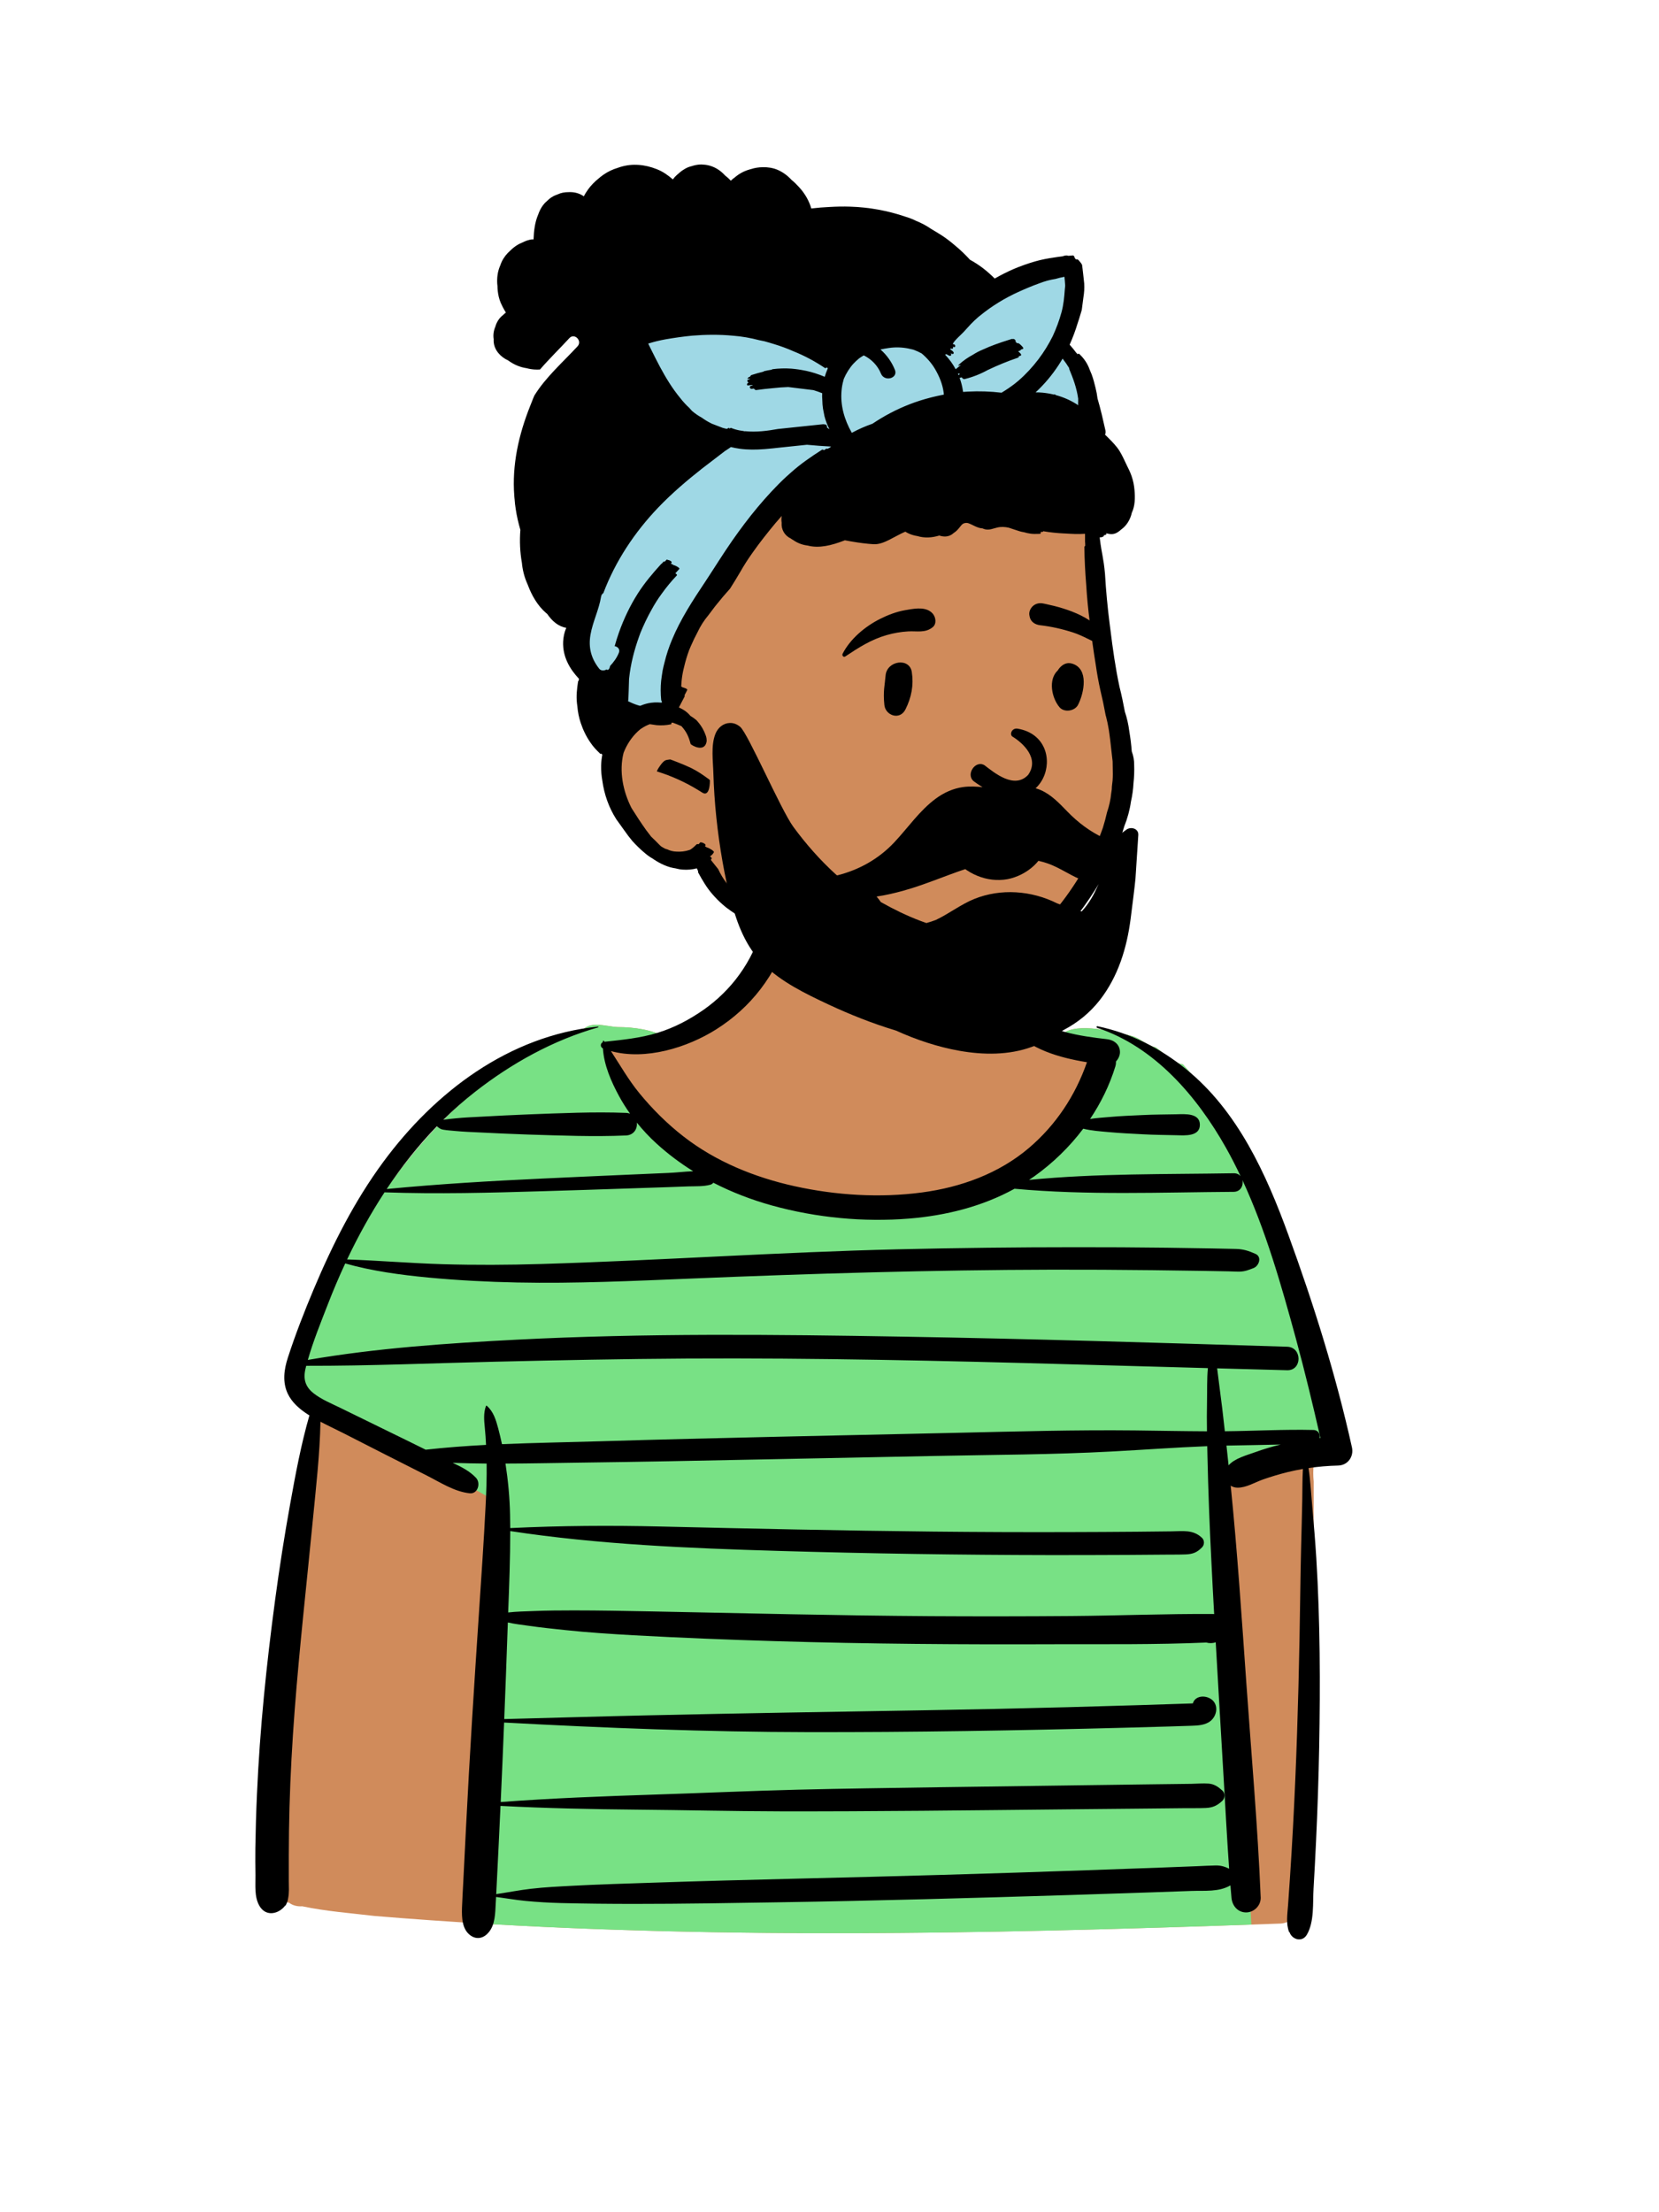 <svg width="36" height="48" viewBox="0 0 36 48" fill="none" xmlns="http://www.w3.org/2000/svg">
<path fill-rule="evenodd" clip-rule="evenodd" d="M6.086 38.558C5.992 39.417 5.78 40.364 6.185 41.175C5.93 41.186 6.137 41.26 6.274 41.285C6.353 41.346 6.458 41.37 6.558 41.362C7.073 41.471 7.605 41.51 8.128 41.572C14.661 42.115 21.237 41.971 27.782 41.737C27.995 41.728 28.138 41.573 28.154 41.365C28.394 38.298 28.513 35.223 28.507 32.148C28.401 31.067 29.217 31.488 28.782 30.064C28.431 28.562 27.913 27.1 27.252 25.707C26.795 24.8 26.365 23.846 25.669 23.095C25.448 23.064 25.261 22.845 25.075 22.723C24.887 22.687 24.747 22.527 24.556 22.477C24.193 22.383 23.379 22.181 23.069 22.424C23.057 22.42 23.044 22.417 23.032 22.414C22.971 22.481 22.888 22.431 22.843 22.37C22.688 22.25 22.012 22.238 21.935 22.053C21.535 21.69 21.428 20.926 21.428 20.478C21.278 20.31 21.268 20.341 21.064 20.253C20.865 20.001 20.625 19.782 20.356 19.61C18.845 18.617 16.651 19.663 16.297 21.389C15.738 21.832 15.162 22.282 14.477 22.513C14.143 22.341 13.762 22.286 13.407 22.285C13.143 22.276 12.777 22.123 12.605 22.401C9.713 23.348 7.968 26.103 6.727 28.713C6.553 29.084 6.345 29.473 6.398 29.897C6.435 30.404 6.985 30.705 6.881 31.243C6.73 32.721 6.558 34.197 6.401 35.675C6.296 36.636 6.191 37.597 6.086 38.558Z" fill="#D08B5B"/>
<path fill-rule="evenodd" clip-rule="evenodd" d="M12.605 22.402C12.777 22.123 13.143 22.276 13.407 22.286C13.762 22.286 14.143 22.341 14.477 22.513C14.491 22.509 14.505 22.504 14.518 22.499L14.538 22.543L13.082 22.748L13.816 24.08C15.545 25.698 17.466 26.417 19.581 26.237C21.674 26.059 23.112 24.941 23.896 22.882L23.92 22.82L22.924 22.543L22.924 22.438C22.96 22.453 23 22.451 23.032 22.415C23.044 22.418 23.057 22.421 23.069 22.424C23.379 22.182 24.193 22.383 24.556 22.478C24.747 22.527 24.887 22.687 25.075 22.724C25.261 22.846 25.448 23.065 25.669 23.095C26.365 23.847 26.795 24.801 27.252 25.707C27.913 27.101 28.431 28.563 28.782 30.065C29.06 30.976 28.826 31.132 28.649 31.409L28.635 31.411C28.395 31.448 28.172 31.501 27.966 31.569C27.524 31.714 27.09 31.897 26.663 32.118L26.613 32.144L27.154 41.76L26.816 41.771C21.3 41.96 15.763 42.063 10.252 41.726L10.767 32.575L6.478 30.194C6.436 30.101 6.406 30.004 6.398 29.897C6.345 29.474 6.553 29.085 6.727 28.713C7.968 26.103 9.713 23.349 12.605 22.402Z" fill="#78E185"/>
<path fill-rule="evenodd" clip-rule="evenodd" d="M27.243 31.507C27.056 31.575 26.794 31.641 26.66 31.794C26.645 31.651 26.63 31.509 26.614 31.366C27.006 31.357 27.398 31.354 27.79 31.343C27.605 31.388 27.422 31.442 27.243 31.507ZM26.382 40.476C26.248 40.478 26.112 40.487 25.978 40.492C25.718 40.502 25.459 40.512 25.199 40.522C24.669 40.542 24.14 40.561 23.61 40.579C22.562 40.616 21.513 40.65 20.464 40.68C18.366 40.742 16.268 40.779 14.17 40.85C13.588 40.87 13.007 40.885 12.425 40.917C12.124 40.933 11.821 40.947 11.522 40.982C11.269 41.011 11.019 41.061 10.768 41.098C10.785 40.77 10.8 40.442 10.817 40.114C10.832 39.804 10.847 39.494 10.861 39.184C11.843 39.235 12.826 39.256 13.809 39.265C14.849 39.274 15.889 39.3 16.929 39.302C18.988 39.306 21.047 39.28 23.106 39.259C23.688 39.254 24.27 39.248 24.853 39.242C25.144 39.239 25.435 39.236 25.726 39.233C25.871 39.232 26.018 39.235 26.163 39.229C26.318 39.222 26.412 39.178 26.524 39.074C26.584 39.018 26.587 38.905 26.524 38.85C26.434 38.77 26.35 38.709 26.225 38.7C26.102 38.691 25.974 38.703 25.851 38.705C25.581 38.708 25.31 38.712 25.04 38.715C24.52 38.722 24 38.729 23.48 38.736C22.44 38.75 21.4 38.764 20.36 38.779C19.341 38.795 18.322 38.807 17.303 38.832C16.263 38.858 15.224 38.906 14.184 38.939C13.076 38.975 11.97 39.017 10.865 39.1C10.892 38.525 10.916 37.95 10.939 37.375C13.133 37.494 15.327 37.579 17.524 37.583C19.813 37.587 22.102 37.548 24.39 37.488C24.712 37.48 25.035 37.471 25.357 37.461C25.523 37.456 25.69 37.451 25.856 37.445C25.979 37.441 26.104 37.435 26.215 37.377C26.433 37.261 26.471 36.924 26.212 36.832C26.07 36.781 25.92 36.831 25.886 36.958C25.875 36.959 25.865 36.96 25.856 36.961C25.731 36.965 25.607 36.969 25.482 36.973C25.211 36.981 24.941 36.99 24.671 36.999C24.172 37.014 23.672 37.029 23.173 37.042C22.154 37.069 21.134 37.091 20.115 37.108C18.096 37.142 16.078 37.173 14.06 37.219C13.021 37.242 11.982 37.273 10.942 37.3C10.967 36.675 10.991 36.049 11.012 35.424C11.014 35.351 11.017 35.277 11.02 35.204C11.168 35.237 11.321 35.255 11.473 35.276C11.736 35.314 12 35.341 12.264 35.369C12.763 35.422 13.262 35.454 13.762 35.482C14.782 35.538 15.801 35.578 16.822 35.609C18.84 35.67 20.861 35.684 22.881 35.676C23.977 35.673 25.081 35.687 26.177 35.639C26.244 35.658 26.314 35.656 26.381 35.634C26.436 36.611 26.495 37.589 26.552 38.566C26.591 39.226 26.625 39.887 26.672 40.547C26.58 40.501 26.494 40.475 26.382 40.476ZM7.38 30.545C7.188 30.451 6.975 30.365 6.806 30.232C6.62 30.086 6.575 29.915 6.632 29.686C6.636 29.669 6.641 29.652 6.645 29.635C8.013 29.638 9.377 29.578 10.744 29.546C12.132 29.513 13.521 29.485 14.91 29.477C17.68 29.462 20.45 29.524 23.219 29.602C24.216 29.63 25.213 29.657 26.211 29.685C26.188 29.928 26.197 30.177 26.192 30.419C26.187 30.631 26.188 30.843 26.191 31.056C25.67 31.054 25.148 31.043 24.626 31.037C23.335 31.023 22.044 31.06 20.752 31.089C18.17 31.148 15.586 31.195 13.004 31.273C12.303 31.294 11.597 31.305 10.893 31.335C10.868 31.22 10.841 31.106 10.811 30.993C10.763 30.813 10.709 30.628 10.564 30.503C10.557 30.497 10.548 30.5 10.545 30.508C10.49 30.66 10.504 30.814 10.52 30.974C10.533 31.099 10.541 31.225 10.547 31.351C10.109 31.374 9.672 31.407 9.237 31.455C9.113 31.394 8.989 31.332 8.864 31.271C8.369 31.029 7.875 30.787 7.38 30.545ZM23.256 35.064C22.235 35.072 21.215 35.073 20.195 35.067C18.175 35.054 16.156 35.004 14.137 34.964C13.575 34.953 13.014 34.942 12.452 34.942C12.161 34.942 11.869 34.944 11.578 34.956C11.395 34.964 11.21 34.965 11.027 34.987C11.05 34.399 11.072 33.81 11.072 33.221C12.998 33.513 14.945 33.593 16.89 33.651C18.861 33.709 20.832 33.739 22.804 33.742C23.365 33.742 23.925 33.741 24.485 33.738C24.755 33.736 25.025 33.734 25.294 33.732C25.44 33.73 25.585 33.733 25.73 33.727C25.884 33.721 25.976 33.684 26.083 33.575C26.138 33.52 26.141 33.423 26.083 33.368C25.892 33.184 25.667 33.224 25.419 33.227C25.17 33.23 24.921 33.232 24.672 33.235C24.174 33.239 23.676 33.242 23.178 33.243C22.202 33.246 21.227 33.242 20.252 33.232C18.28 33.212 16.31 33.168 14.339 33.122C13.249 33.096 12.16 33.103 11.072 33.156C11.071 33.059 11.07 32.961 11.068 32.863C11.061 32.493 11.025 32.123 10.969 31.756C11.502 31.755 12.036 31.743 12.567 31.736C13.858 31.72 15.149 31.694 16.441 31.668C17.722 31.642 19.003 31.616 20.284 31.591C21.564 31.565 22.848 31.563 24.126 31.494C24.816 31.457 25.507 31.406 26.197 31.379C26.199 31.443 26.2 31.506 26.201 31.57C26.218 32.348 26.248 33.125 26.288 33.902C26.306 34.275 26.326 34.649 26.347 35.022C26.337 35.021 26.327 35.02 26.316 35.02C25.297 35.014 24.275 35.056 23.256 35.064ZM7.111 28.308C7.227 28.008 7.354 27.709 7.491 27.414C8.074 27.579 8.695 27.663 9.296 27.72C9.935 27.78 10.576 27.814 11.219 27.827C12.485 27.853 13.752 27.793 15.017 27.741C17.619 27.633 20.221 27.555 22.825 27.549C23.552 27.548 24.28 27.551 25.007 27.56C25.371 27.564 25.734 27.569 26.098 27.575C26.285 27.578 26.472 27.582 26.659 27.585C26.742 27.587 26.826 27.593 26.908 27.591C27.019 27.587 27.1 27.554 27.202 27.514C27.32 27.468 27.39 27.271 27.243 27.206C27.096 27.14 26.978 27.102 26.815 27.099C26.638 27.095 26.462 27.091 26.285 27.088C25.963 27.082 25.641 27.077 25.319 27.073C24.664 27.065 24.01 27.061 23.355 27.062C22.067 27.062 20.778 27.077 19.49 27.107C16.904 27.168 14.324 27.349 11.739 27.426C11.027 27.447 10.313 27.451 9.6 27.43C8.91 27.409 8.222 27.351 7.532 27.327C7.77 26.825 8.04 26.336 8.344 25.871C9.493 25.911 10.639 25.881 11.789 25.846C12.392 25.828 12.995 25.809 13.598 25.788C13.899 25.778 14.201 25.768 14.502 25.758C14.648 25.753 14.794 25.747 14.939 25.742C15.096 25.737 15.261 25.747 15.413 25.706C15.441 25.699 15.463 25.683 15.479 25.662C15.885 25.871 16.314 26.035 16.754 26.157C17.712 26.422 18.741 26.521 19.731 26.44C20.525 26.375 21.317 26.178 22.015 25.793C23.592 25.938 25.192 25.87 26.772 25.86C26.923 25.858 26.986 25.72 26.961 25.606C27.468 26.7 27.804 27.885 28.119 29.038C28.314 29.755 28.488 30.476 28.653 31.2C28.646 31.201 28.64 31.201 28.633 31.202C28.652 31.122 28.609 31.029 28.5 31.027C27.861 31.012 27.219 31.049 26.579 31.055C26.561 30.894 26.543 30.734 26.524 30.574C26.498 30.356 26.467 30.139 26.441 29.921C26.431 29.842 26.422 29.765 26.412 29.69C26.918 29.704 27.425 29.718 27.931 29.731C28.26 29.74 28.26 29.23 27.931 29.221C25.147 29.135 22.363 29.049 19.578 29.002C16.791 28.954 13.994 28.925 11.21 29.068C9.692 29.146 8.178 29.25 6.68 29.507C6.796 29.101 6.959 28.699 7.111 28.308ZM9.48 24.437C9.531 24.475 9.547 24.499 9.622 24.512C9.704 24.526 9.788 24.531 9.871 24.539C10.047 24.556 10.224 24.563 10.401 24.571C10.755 24.588 11.109 24.606 11.463 24.617C12.165 24.638 12.883 24.668 13.585 24.637C13.757 24.629 13.835 24.488 13.819 24.358C13.951 24.522 14.095 24.675 14.248 24.814C14.495 25.039 14.761 25.238 15.042 25.413C14.86 25.42 14.674 25.443 14.502 25.45C14.211 25.463 13.92 25.475 13.629 25.488C13.016 25.514 12.402 25.543 11.789 25.571C10.653 25.624 9.522 25.69 8.391 25.799C8.714 25.313 9.076 24.855 9.48 24.437ZM27.958 26.796C27.479 25.479 26.86 24.11 25.747 23.206C25.175 22.741 24.538 22.419 23.816 22.267C23.794 22.262 23.785 22.294 23.807 22.301C25.055 22.71 25.979 23.794 26.604 24.905C26.717 25.106 26.822 25.312 26.921 25.522C26.889 25.482 26.839 25.456 26.772 25.457C25.296 25.482 23.803 25.457 22.33 25.601C22.368 25.576 22.406 25.551 22.442 25.525C22.845 25.238 23.207 24.887 23.506 24.49C23.686 24.535 23.876 24.547 24.06 24.564C24.305 24.587 24.552 24.598 24.799 24.611C25.044 24.625 25.291 24.626 25.537 24.632C25.706 24.636 26.037 24.664 26.037 24.405C26.037 24.146 25.706 24.173 25.537 24.177C25.291 24.182 25.044 24.182 24.799 24.194C24.563 24.205 24.326 24.214 24.09 24.235C23.947 24.248 23.8 24.256 23.655 24.279C23.89 23.929 24.077 23.547 24.201 23.145C24.214 23.105 24.218 23.067 24.216 23.032C24.269 22.976 24.303 22.9 24.303 22.829C24.303 22.663 24.173 22.565 24.021 22.548C23.421 22.479 22.759 22.381 22.275 21.986C22.057 21.808 21.881 21.598 21.716 21.371C21.53 21.116 21.461 20.795 21.46 20.483C21.46 20.465 21.431 20.46 21.428 20.479C21.337 21.111 21.468 21.833 21.922 22.307C22.368 22.772 22.973 22.947 23.587 23.048C23.334 23.772 22.916 24.407 22.329 24.907C21.675 25.464 20.848 25.762 20.004 25.874C19.093 25.995 18.139 25.936 17.244 25.738C16.382 25.548 15.538 25.207 14.836 24.662C14.482 24.388 14.156 24.064 13.872 23.717C13.638 23.431 13.458 23.113 13.257 22.806C14.008 23.012 14.915 22.731 15.543 22.334C15.913 22.1 16.238 21.808 16.504 21.461C16.635 21.289 16.752 21.109 16.849 20.915C16.899 20.815 16.944 20.711 16.985 20.607C17.011 20.542 17.036 20.476 17.036 20.405C17.036 20.353 17.023 20.304 16.997 20.259C16.943 20.202 16.932 20.186 16.965 20.209C16.912 20.101 16.759 20.074 16.662 20.13C16.625 20.151 16.54 20.191 16.497 20.259C16.469 20.305 16.454 20.36 16.435 20.41C16.407 20.489 16.378 20.567 16.342 20.644C16.258 20.821 16.157 20.991 16.042 21.149C15.833 21.44 15.563 21.703 15.269 21.909C14.961 22.124 14.629 22.3 14.268 22.41C13.888 22.526 13.511 22.561 13.118 22.604C13.114 22.598 13.11 22.592 13.106 22.586C13.098 22.576 13.082 22.579 13.082 22.593C13.081 22.599 13.081 22.606 13.081 22.612C13.025 22.639 13.021 22.718 13.083 22.748C13.106 23.111 13.263 23.469 13.434 23.784C13.505 23.915 13.585 24.041 13.672 24.164C13.646 24.154 13.617 24.148 13.585 24.147C12.883 24.12 12.165 24.154 11.463 24.18C11.119 24.193 10.776 24.212 10.432 24.23C10.255 24.24 10.078 24.246 9.902 24.264C9.814 24.273 9.725 24.281 9.637 24.294C9.631 24.295 9.625 24.296 9.619 24.297C9.836 24.083 10.065 23.881 10.307 23.692C11.099 23.072 12.008 22.567 12.979 22.292C12.988 22.29 12.987 22.274 12.976 22.275C11.046 22.472 9.438 23.689 8.313 25.217C7.689 26.065 7.216 27.004 6.808 27.972C6.603 28.46 6.409 28.956 6.246 29.46C6.163 29.716 6.126 29.988 6.244 30.239C6.335 30.432 6.503 30.575 6.679 30.689C6.69 30.696 6.702 30.703 6.714 30.711C6.534 31.337 6.414 31.979 6.299 32.619C6.173 33.315 6.064 34.013 5.97 34.714C5.782 36.114 5.638 37.517 5.576 38.929C5.558 39.32 5.547 39.71 5.541 40.101C5.539 40.297 5.54 40.492 5.543 40.688C5.546 40.907 5.516 41.153 5.627 41.349C5.776 41.609 6.065 41.52 6.192 41.341C6.194 41.344 6.196 41.346 6.198 41.349C6.209 41.326 6.219 41.303 6.227 41.281C6.241 41.251 6.25 41.219 6.253 41.187C6.277 41.066 6.268 40.943 6.267 40.811C6.266 40.626 6.267 40.441 6.267 40.255C6.268 39.906 6.272 39.556 6.282 39.207C6.302 38.508 6.341 37.809 6.394 37.112C6.5 35.727 6.656 34.348 6.79 32.965C6.858 32.261 6.94 31.556 6.954 30.848C7.119 30.935 7.289 31.013 7.453 31.097C7.759 31.253 8.064 31.408 8.369 31.564C8.665 31.714 8.962 31.864 9.258 32.014C9.557 32.165 9.855 32.364 10.191 32.401C10.371 32.421 10.436 32.179 10.33 32.066C10.192 31.918 10.008 31.826 9.823 31.74C10.069 31.749 10.314 31.754 10.56 31.756C10.564 32.065 10.553 32.375 10.537 32.684C10.499 33.442 10.446 34.198 10.396 34.955C10.291 36.528 10.19 38.102 10.111 39.677C10.092 40.062 10.072 40.448 10.053 40.834C10.044 41.021 10.031 41.209 10.025 41.397C10.019 41.607 10.025 41.871 10.219 42.001C10.357 42.093 10.505 42.05 10.608 41.923C10.746 41.755 10.746 41.51 10.757 41.303C10.76 41.255 10.762 41.207 10.765 41.159C10.976 41.187 11.185 41.224 11.397 41.245C11.656 41.27 11.916 41.285 12.176 41.292C12.706 41.305 13.235 41.31 13.765 41.31C14.814 41.31 15.863 41.292 16.912 41.275C19.01 41.242 21.108 41.183 23.206 41.118C23.787 41.099 24.368 41.081 24.95 41.061C25.251 41.051 25.552 41.04 25.853 41.029C26.138 41.019 26.449 41.056 26.7 40.908C26.707 40.998 26.715 41.088 26.723 41.178C26.738 41.349 26.858 41.495 27.04 41.495C27.211 41.495 27.358 41.35 27.357 41.178C27.293 39.623 27.154 38.067 27.045 36.514C26.944 35.087 26.85 33.659 26.706 32.236C26.747 32.262 26.797 32.279 26.856 32.279C27.044 32.28 27.231 32.163 27.407 32.101C27.584 32.039 27.765 31.985 27.947 31.94C28.055 31.914 28.164 31.892 28.273 31.873C28.26 32.096 28.263 32.321 28.259 32.542C28.253 32.883 28.242 33.224 28.234 33.565C28.218 34.237 28.212 34.909 28.199 35.581C28.173 36.935 28.131 38.288 28.058 39.641C28.038 40.013 28.016 40.384 27.991 40.756C27.978 40.952 27.964 41.148 27.95 41.344C27.936 41.536 27.902 41.741 27.975 41.925C27.977 41.924 27.98 41.923 27.982 41.922C28.032 42.08 28.255 42.157 28.36 41.976C28.523 41.694 28.485 41.29 28.504 40.972C28.524 40.632 28.542 40.291 28.558 39.951C28.59 39.27 28.613 38.588 28.626 37.906C28.651 36.542 28.647 35.175 28.564 33.813C28.541 33.441 28.509 33.069 28.476 32.697C28.451 32.419 28.438 32.132 28.395 31.854C28.607 31.822 28.821 31.804 29.037 31.799C29.247 31.794 29.381 31.605 29.337 31.405C28.99 29.84 28.507 28.301 27.958 26.796Z" fill="black"/>
<path fill-rule="evenodd" clip-rule="evenodd" d="M15.405 6.467C17.373 6.359 19.116 5.804 20.502 7.045C20.502 7.045 22.743 5.367 23.117 6.006C23.367 6.435 23.02 7.009 23.113 7.538C23.721 8.576 23.686 10.334 23.721 10.745C23.807 11.783 24.353 15.69 24.353 16.617C24.353 17.091 23.963 18.331 23.721 19.021C23.181 20.557 22.151 21.34 20.461 21.34C18.771 21.34 16.013 19.924 15.129 18.667C15.051 18.557 14.55 18.878 14.025 18.321C13.457 17.717 13.142 16.565 13.142 15.878C13.142 15.007 12.581 14.402 12.646 13.287C12.792 10.796 13.299 6.582 15.405 6.467Z" fill="#D08B5B"/>
<path fill-rule="evenodd" clip-rule="evenodd" d="M23.119 6C23.369 6.428 23.022 7.003 23.115 7.531C23.35 7.932 23.488 8.439 23.573 8.936L23.113 9.18L22.943 9.205C20.187 9.612 18.428 9.979 17.666 10.305C16.896 10.634 15.962 11.79 14.863 13.774L14.83 13.834L14.612 15.314L13.614 15.621L13.144 15.844C13.133 14.987 12.583 14.384 12.648 13.28C12.794 10.789 13.3 6.575 15.406 6.46C17.375 6.352 19.118 5.798 20.504 7.038C21.998 5.92 22.87 5.573 23.119 6Z" fill="#9FD8E5"/>
<path fill-rule="evenodd" clip-rule="evenodd" d="M15.186 3.57C15.211 3.568 15.237 3.57 15.263 3.572C15.291 3.574 15.32 3.576 15.348 3.582C15.493 3.61 15.622 3.687 15.722 3.795C15.725 3.797 15.727 3.801 15.729 3.803C15.776 3.839 15.82 3.879 15.859 3.921C15.866 3.915 15.872 3.908 15.879 3.902C15.9 3.883 15.921 3.866 15.944 3.85C16.038 3.769 16.148 3.71 16.267 3.677L16.283 3.672C16.287 3.671 16.29 3.671 16.293 3.67C16.377 3.642 16.466 3.628 16.555 3.628C16.662 3.625 16.769 3.642 16.869 3.683C16.987 3.733 17.09 3.81 17.177 3.904C17.234 3.95 17.284 4.001 17.336 4.057C17.444 4.173 17.53 4.309 17.584 4.459C17.591 4.48 17.598 4.501 17.604 4.523C17.736 4.508 17.869 4.497 18.002 4.491C18.151 4.482 18.299 4.479 18.449 4.484C18.86 4.497 19.262 4.57 19.652 4.703C19.73 4.726 19.806 4.756 19.879 4.792C19.994 4.838 20.102 4.896 20.204 4.966L20.291 5.018C20.335 5.044 20.378 5.071 20.421 5.098C20.522 5.163 20.617 5.235 20.708 5.313C20.803 5.391 20.894 5.475 20.98 5.563C21.003 5.587 21.025 5.611 21.048 5.636C21.246 5.743 21.422 5.88 21.585 6.044C21.716 5.969 21.85 5.901 21.989 5.84C22.133 5.778 22.315 5.714 22.465 5.671C22.6 5.633 22.733 5.607 22.869 5.588C22.93 5.578 22.992 5.569 23.054 5.562L23.052 5.563C23.095 5.558 23.139 5.554 23.183 5.55L23.181 5.55C23.2 5.549 23.219 5.547 23.238 5.546L23.284 5.542C23.297 5.541 23.317 5.573 23.319 5.584L23.32 5.596C23.331 5.607 23.34 5.62 23.346 5.628C23.355 5.627 23.363 5.627 23.371 5.627C23.395 5.624 23.423 5.668 23.438 5.684L23.451 5.7C23.465 5.718 23.48 5.738 23.483 5.761C23.498 5.891 23.514 6.021 23.527 6.151C23.533 6.25 23.527 6.347 23.511 6.444C23.499 6.538 23.486 6.632 23.474 6.726C23.454 6.791 23.434 6.857 23.415 6.923C23.407 6.948 23.398 6.973 23.39 6.997C23.34 7.163 23.281 7.323 23.211 7.479C23.262 7.536 23.31 7.594 23.354 7.654C23.364 7.665 23.375 7.676 23.385 7.687C23.388 7.683 23.392 7.679 23.396 7.677C23.411 7.67 23.422 7.678 23.431 7.691C23.53 7.785 23.601 7.895 23.646 8.021L23.673 8.086C23.678 8.097 23.682 8.108 23.687 8.119C23.722 8.214 23.749 8.312 23.772 8.411C23.792 8.489 23.806 8.567 23.816 8.647C23.883 8.874 23.936 9.107 23.987 9.336C23.995 9.372 23.991 9.404 23.979 9.432L24.009 9.46L24.059 9.51C24.144 9.595 24.23 9.684 24.293 9.784C24.357 9.888 24.405 10 24.458 10.11L24.47 10.134L24.493 10.181C24.518 10.232 24.53 10.261 24.553 10.323C24.59 10.427 24.61 10.531 24.619 10.641C24.633 10.801 24.631 10.975 24.561 11.124C24.561 11.125 24.56 11.126 24.56 11.127C24.528 11.271 24.449 11.404 24.33 11.489C24.304 11.513 24.276 11.535 24.247 11.552C24.177 11.594 24.112 11.597 24.035 11.578L24.025 11.576C24.016 11.573 24.007 11.571 23.999 11.569C24.011 11.579 24.017 11.592 23.999 11.6C23.98 11.609 23.964 11.614 23.949 11.616C23.956 11.624 23.956 11.634 23.942 11.641C23.912 11.657 23.888 11.662 23.863 11.658L23.868 11.701C23.909 12.031 23.946 12.096 23.978 12.45C23.999 12.812 24.033 13.173 24.079 13.533L24.096 13.664C24.147 14.078 24.205 14.495 24.293 14.903C24.338 15.081 24.376 15.261 24.409 15.441C24.455 15.579 24.487 15.719 24.505 15.863C24.53 16.009 24.548 16.156 24.559 16.304C24.595 16.399 24.612 16.496 24.611 16.594C24.616 16.726 24.611 16.858 24.597 16.989C24.59 17.126 24.571 17.261 24.541 17.395C24.515 17.579 24.466 17.756 24.397 17.928C24.341 18.121 24.273 18.309 24.196 18.494C24.075 18.779 23.93 19.044 23.765 19.306C23.61 19.551 23.444 19.787 23.254 20.006C23.009 20.29 22.729 20.55 22.422 20.769C22.247 20.899 22.062 21.015 21.869 21.115C21.633 21.237 21.393 21.347 21.138 21.421C20.978 21.468 20.816 21.499 20.651 21.524C20.329 21.572 19.994 21.564 19.67 21.509C19.461 21.48 19.255 21.431 19.06 21.362C18.9 21.304 18.748 21.238 18.596 21.163C18.517 21.126 18.442 21.082 18.369 21.033C18.247 20.953 18.133 20.864 18.027 20.765C17.992 20.735 17.959 20.705 17.926 20.673C17.91 20.659 17.919 20.638 17.937 20.633L17.942 20.632C17.935 20.625 17.928 20.619 17.921 20.612C17.919 20.611 17.918 20.609 17.917 20.608C17.913 20.605 17.909 20.601 17.906 20.598C17.894 20.588 17.906 20.564 17.917 20.558C17.921 20.556 17.926 20.556 17.932 20.556C17.931 20.555 17.93 20.554 17.929 20.553C17.927 20.552 17.927 20.55 17.927 20.547L17.923 20.544C17.907 20.529 17.915 20.509 17.934 20.503C17.943 20.501 17.958 20.502 17.974 20.506L17.98 20.507L17.969 20.497C17.95 20.481 17.956 20.462 17.979 20.457C17.997 20.458 18.014 20.46 18.03 20.464L18.043 20.468C18.049 20.469 18.055 20.471 18.061 20.473C18.051 20.463 18.04 20.454 18.03 20.444C18.02 20.435 18.031 20.409 18.04 20.404C18.053 20.397 18.078 20.407 18.089 20.415C18.118 20.418 18.155 20.431 18.169 20.443C18.207 20.479 18.246 20.514 18.285 20.548C18.309 20.555 18.332 20.565 18.35 20.58C18.395 20.623 18.442 20.664 18.489 20.703L18.526 20.729C18.532 20.733 18.538 20.737 18.544 20.741C18.613 20.781 18.681 20.821 18.75 20.862C19.001 20.947 19.252 21.032 19.502 21.117L19.535 21.127L19.778 21.157C19.938 21.174 20.099 21.173 20.258 21.154C20.378 21.156 20.497 21.144 20.614 21.12C20.813 21.086 21.009 21.036 21.198 20.966C21.417 20.887 21.625 20.782 21.829 20.668C21.902 20.627 21.974 20.584 22.044 20.538C22.067 20.521 22.09 20.505 22.113 20.488C22.263 20.375 22.407 20.254 22.545 20.127C22.61 20.067 22.672 20.005 22.733 19.94C22.741 19.931 22.75 19.922 22.758 19.912C22.816 19.849 22.872 19.784 22.925 19.716L22.976 19.658C23.182 19.402 23.364 19.126 23.529 18.842C23.692 18.561 23.826 18.264 23.933 17.958C23.967 17.849 23.997 17.738 24.022 17.626C24.069 17.491 24.099 17.353 24.113 17.212C24.118 17.184 24.121 17.157 24.125 17.129L24.127 17.086C24.128 17.079 24.128 17.071 24.128 17.064C24.134 17.02 24.139 16.977 24.143 16.933C24.146 16.889 24.148 16.844 24.148 16.8L24.144 16.529C24.143 16.521 24.142 16.512 24.142 16.503L24.135 16.444C24.12 16.32 24.108 16.197 24.093 16.073C24.093 16.073 24.093 16.072 24.093 16.071C24.088 16.025 24.082 15.978 24.075 15.932C24.071 15.904 24.067 15.877 24.063 15.849L24.055 15.801C24.041 15.717 24.023 15.634 24.002 15.552L23.992 15.517L23.938 15.242L23.877 14.973C23.837 14.792 23.804 14.61 23.778 14.427C23.73 14.134 23.69 13.842 23.654 13.548C23.652 13.534 23.651 13.519 23.649 13.505C23.613 13.232 23.587 12.959 23.57 12.684C23.548 12.414 23.534 12.142 23.531 11.871C23.531 11.859 23.539 11.849 23.549 11.843L23.548 11.791C23.547 11.745 23.546 11.8 23.545 11.747L23.545 11.603C23.545 11.591 23.545 11.582 23.545 11.582C23.378 11.593 23.266 11.584 23.105 11.575L23.078 11.574C22.93 11.567 22.783 11.551 22.637 11.526C22.637 11.534 22.631 11.539 22.623 11.541C22.608 11.541 22.594 11.541 22.58 11.542L22.585 11.562C22.585 11.572 22.581 11.579 22.571 11.582L22.529 11.584C22.473 11.586 22.418 11.587 22.362 11.579C22.313 11.573 22.264 11.561 22.216 11.547C22.186 11.543 22.156 11.536 22.125 11.527C22.046 11.504 21.967 11.473 21.887 11.449C21.806 11.432 21.724 11.426 21.638 11.447C21.547 11.468 21.469 11.507 21.374 11.484C21.355 11.479 21.336 11.472 21.318 11.464L21.301 11.463C21.298 11.463 21.295 11.462 21.292 11.462C21.192 11.448 21.104 11.384 21.009 11.351C20.976 11.342 20.943 11.345 20.91 11.358L20.902 11.361L20.871 11.385C20.858 11.4 20.846 11.415 20.833 11.43L20.815 11.453C20.781 11.495 20.744 11.533 20.7 11.561C20.647 11.61 20.584 11.639 20.509 11.641C20.466 11.642 20.424 11.633 20.382 11.62C20.227 11.668 20.06 11.678 19.905 11.631C19.844 11.621 19.783 11.605 19.726 11.579C19.698 11.567 19.671 11.552 19.645 11.536C19.535 11.583 19.432 11.644 19.326 11.697L19.302 11.71C19.194 11.764 19.074 11.816 18.952 11.808C18.797 11.798 18.646 11.778 18.495 11.752C18.494 11.752 18.492 11.751 18.491 11.751L18.47 11.748L18.394 11.734L18.333 11.723L18.302 11.735C18.052 11.83 17.777 11.904 17.526 11.837C17.416 11.824 17.314 11.787 17.221 11.724C17.218 11.722 17.215 11.72 17.211 11.717C17.197 11.71 17.183 11.701 17.171 11.692L17.168 11.69L17.166 11.688L17.165 11.687C17.027 11.624 16.949 11.49 16.962 11.339C16.954 11.291 16.954 11.244 16.964 11.194C16.919 11.247 16.873 11.299 16.827 11.351C16.658 11.555 16.492 11.763 16.339 11.98L16.304 12.03C16.22 12.149 16.141 12.273 16.069 12.4C15.995 12.525 15.92 12.65 15.842 12.772C15.741 12.884 15.643 12.999 15.549 13.117L15.509 13.167L15.374 13.346C15.278 13.46 15.198 13.585 15.135 13.72C15.084 13.816 15.036 13.914 14.993 14.014C14.98 14.045 14.967 14.075 14.954 14.106C14.91 14.226 14.873 14.348 14.844 14.474C14.82 14.566 14.803 14.658 14.793 14.752L14.79 14.784C14.787 14.82 14.784 14.857 14.782 14.894C14.791 14.9 14.799 14.905 14.805 14.91L14.827 14.918L14.846 14.924C14.874 14.933 14.924 14.951 14.912 14.974L14.852 15.089C14.858 15.096 14.861 15.103 14.857 15.11C14.817 15.188 14.776 15.265 14.736 15.342C14.734 15.345 14.732 15.347 14.73 15.349C14.765 15.365 14.798 15.383 14.831 15.402C14.893 15.439 14.94 15.483 14.982 15.533C15.027 15.56 15.07 15.59 15.11 15.624C15.159 15.675 15.202 15.733 15.239 15.794C15.272 15.852 15.3 15.913 15.321 15.977C15.331 16.01 15.335 16.045 15.335 16.08C15.297 16.348 14.992 16.165 14.986 16.141C14.944 15.98 14.896 15.877 14.788 15.757L14.785 15.755C14.722 15.728 14.661 15.701 14.596 15.679C14.586 15.681 14.576 15.682 14.566 15.684C14.578 15.7 14.572 15.716 14.549 15.718C14.451 15.738 14.351 15.743 14.251 15.735L14.1 15.713C14.037 15.737 13.976 15.768 13.92 15.806L13.901 15.818L13.898 15.82C13.751 15.939 13.638 16.095 13.56 16.266C13.554 16.282 13.547 16.297 13.541 16.312L13.531 16.336L13.531 16.337C13.43 16.736 13.52 17.174 13.705 17.535C13.806 17.697 13.911 17.856 14.021 18.011L14.128 18.151C14.191 18.211 14.253 18.272 14.313 18.334C14.322 18.344 14.332 18.353 14.342 18.362C14.374 18.383 14.407 18.402 14.44 18.418C14.453 18.422 14.466 18.426 14.479 18.429C14.543 18.46 14.609 18.476 14.68 18.478C14.772 18.484 14.863 18.474 14.95 18.446L14.967 18.44L14.98 18.435C15.027 18.405 15.071 18.367 15.113 18.323C15.123 18.313 15.14 18.313 15.16 18.318C15.171 18.307 15.182 18.295 15.192 18.282C15.199 18.274 15.211 18.274 15.219 18.28C15.249 18.277 15.329 18.322 15.308 18.346C15.305 18.352 15.3 18.357 15.297 18.362C15.311 18.37 15.325 18.378 15.337 18.386C15.403 18.404 15.5 18.47 15.492 18.49L15.491 18.491C15.476 18.52 15.456 18.544 15.432 18.563L15.424 18.57L15.405 18.582C15.431 18.599 15.453 18.617 15.442 18.631C15.437 18.64 15.432 18.65 15.425 18.658C15.479 18.724 15.531 18.79 15.584 18.857C15.636 18.971 15.701 19.077 15.779 19.176C15.843 19.283 15.921 19.379 16.012 19.465C16.02 19.472 16.027 19.48 16.035 19.487C16.102 19.536 16.172 19.583 16.245 19.627L16.276 19.646C16.293 19.656 16.321 19.669 16.308 19.693C16.306 19.696 16.304 19.699 16.302 19.701C16.348 19.731 16.395 19.759 16.444 19.785L16.449 19.788C16.467 19.8 16.493 19.822 16.466 19.839C16.444 19.854 16.384 19.814 16.356 19.795C16.351 19.795 16.344 19.793 16.338 19.791C16.347 19.796 16.357 19.802 16.366 19.807L16.38 19.815C16.391 19.822 16.445 19.857 16.407 19.872C16.389 19.874 16.372 19.869 16.357 19.858C16.338 19.849 16.32 19.84 16.302 19.83C16.308 19.839 16.308 19.849 16.293 19.855C16.288 19.856 16.282 19.855 16.277 19.855C16.314 19.878 16.352 19.9 16.39 19.921L16.397 19.925C16.413 19.935 16.44 19.956 16.421 19.973C16.399 19.993 16.34 19.951 16.324 19.942L16.279 19.915C16.275 19.916 16.271 19.917 16.267 19.917C16.281 19.926 16.294 19.935 16.308 19.943L16.327 19.953C16.351 19.967 16.385 19.988 16.373 20.01C16.36 20.032 16.324 20.014 16.3 20L16.275 19.984C16.274 19.984 16.273 19.983 16.272 19.982L16.271 19.986C16.271 19.987 16.27 19.987 16.27 19.988C16.258 20.009 16.229 19.995 16.209 19.983L16.192 19.973C16.165 19.957 16.137 19.94 16.11 19.923L16.069 19.898H16.069C15.928 19.813 15.797 19.729 15.675 19.62C15.601 19.555 15.533 19.486 15.468 19.412C15.337 19.265 15.24 19.096 15.146 18.924C15.145 18.921 15.147 18.914 15.151 18.906C15.141 18.885 15.131 18.863 15.121 18.841C15.024 18.868 14.917 18.876 14.818 18.869C14.765 18.866 14.712 18.856 14.66 18.842C14.494 18.819 14.333 18.743 14.195 18.652C14.186 18.646 14.178 18.64 14.17 18.634C14.113 18.602 14.058 18.564 14.007 18.521C13.906 18.438 13.81 18.345 13.723 18.249C13.66 18.174 13.601 18.096 13.545 18.015C13.488 17.935 13.43 17.855 13.373 17.775C13.213 17.525 13.111 17.236 13.071 16.942C13.052 16.833 13.042 16.723 13.044 16.614C13.046 16.534 13.055 16.454 13.07 16.374C13.061 16.366 13.052 16.357 13.043 16.348C13.038 16.357 13.033 16.363 13.03 16.36L12.958 16.288C12.907 16.236 12.873 16.199 12.815 16.116C12.722 15.983 12.652 15.838 12.601 15.684C12.564 15.575 12.539 15.45 12.529 15.33C12.526 15.309 12.523 15.289 12.521 15.268C12.501 15.105 12.519 14.949 12.544 14.788C12.545 14.778 12.55 14.771 12.558 14.768C12.559 14.755 12.562 14.742 12.564 14.729C12.357 14.509 12.208 14.245 12.22 13.925C12.224 13.824 12.245 13.725 12.284 13.632L12.289 13.622C12.116 13.595 11.979 13.474 11.876 13.323C11.867 13.316 11.858 13.308 11.85 13.301C11.666 13.143 11.538 12.92 11.451 12.685C11.388 12.548 11.347 12.402 11.329 12.25C11.328 12.239 11.327 12.229 11.326 12.218C11.283 11.978 11.273 11.736 11.292 11.497C11.249 11.349 11.214 11.199 11.191 11.045C11.179 10.972 11.171 10.899 11.166 10.825L11.165 10.821L11.164 10.808L11.161 10.775C11.161 10.77 11.161 10.764 11.16 10.759C11.107 10.088 11.257 9.428 11.505 8.807C11.526 8.751 11.548 8.696 11.571 8.64L11.596 8.582C11.844 8.181 12.217 7.856 12.533 7.514C12.642 7.395 12.465 7.218 12.356 7.336C12.146 7.564 11.921 7.782 11.718 8.017C11.682 8.019 11.646 8.02 11.61 8.018C11.548 8.015 11.487 8.005 11.428 7.989C11.282 7.968 11.148 7.909 11.027 7.821C10.865 7.746 10.727 7.603 10.713 7.417C10.711 7.398 10.712 7.379 10.713 7.361C10.698 7.27 10.711 7.174 10.75 7.086C10.756 7.062 10.765 7.038 10.775 7.015C10.806 6.945 10.857 6.878 10.919 6.833C10.921 6.832 10.922 6.831 10.923 6.83C10.93 6.823 10.936 6.816 10.943 6.81C10.954 6.8 10.965 6.791 10.977 6.783C10.935 6.713 10.897 6.642 10.864 6.566C10.829 6.483 10.811 6.399 10.801 6.311C10.797 6.276 10.795 6.241 10.795 6.206C10.793 6.19 10.791 6.174 10.79 6.158C10.782 6.034 10.797 5.905 10.843 5.789C10.846 5.78 10.851 5.772 10.855 5.762C10.864 5.736 10.873 5.71 10.885 5.684C10.931 5.586 10.997 5.502 11.078 5.433C11.122 5.389 11.171 5.35 11.224 5.317C11.255 5.297 11.291 5.28 11.329 5.265C11.397 5.23 11.483 5.197 11.553 5.194C11.562 5.194 11.569 5.195 11.578 5.195C11.584 5.015 11.607 4.82 11.678 4.657C11.719 4.539 11.781 4.434 11.874 4.358C11.928 4.302 11.995 4.256 12.078 4.226L12.093 4.221L12.098 4.219C12.173 4.183 12.253 4.169 12.336 4.169C12.433 4.164 12.531 4.182 12.615 4.227C12.633 4.236 12.651 4.248 12.669 4.26C12.683 4.233 12.698 4.206 12.715 4.179C12.775 4.082 12.848 3.998 12.932 3.921C12.942 3.912 12.953 3.904 12.964 3.895C13.005 3.858 13.048 3.823 13.093 3.792C13.19 3.724 13.297 3.674 13.408 3.641C13.537 3.594 13.674 3.571 13.81 3.576L13.838 3.577C13.844 3.578 13.851 3.578 13.857 3.578C13.992 3.587 14.125 3.62 14.253 3.671C14.385 3.723 14.497 3.802 14.601 3.893C14.625 3.859 14.653 3.827 14.687 3.797C14.697 3.789 14.707 3.781 14.716 3.773C14.724 3.766 14.732 3.759 14.74 3.751C14.777 3.718 14.816 3.69 14.86 3.665C14.908 3.636 14.96 3.616 15.014 3.604C15.069 3.585 15.127 3.574 15.186 3.57ZM14.544 16.478C14.549 16.478 14.838 16.587 14.983 16.657L14.99 16.66C15.156 16.743 15.236 16.802 15.385 16.909C15.395 16.916 15.405 16.927 15.405 16.937C15.405 17.092 15.368 17.281 15.238 17.197C15.22 17.185 15.201 17.173 15.182 17.162L15.153 17.144L15.152 17.145C15.152 17.145 15.153 17.144 15.153 17.144C14.871 16.971 14.572 16.836 14.258 16.739C14.236 16.732 14.396 16.49 14.44 16.503C14.414 16.493 14.54 16.478 14.544 16.478ZM17.51 9.65C17.323 9.67 17.135 9.69 16.947 9.709C16.828 9.723 16.708 9.735 16.588 9.745C16.407 9.759 16.227 9.761 16.048 9.736C15.984 9.727 15.921 9.715 15.86 9.7C15.817 9.73 15.774 9.76 15.729 9.788L15.233 10.168C14.9 10.43 14.575 10.708 14.282 11.014C13.77 11.55 13.354 12.176 13.092 12.87C13.068 12.884 13.05 12.909 13.043 12.947C12.997 13.231 12.862 13.49 12.813 13.774C12.765 14.053 12.829 14.29 13.004 14.511C13.041 14.558 13.117 14.556 13.164 14.524C13.175 14.546 13.222 14.545 13.239 14.45C13.317 14.365 13.383 14.277 13.428 14.167C13.461 14.087 13.406 14.031 13.338 14.02C13.366 13.918 13.398 13.818 13.433 13.718C13.539 13.423 13.673 13.14 13.842 12.875C13.991 12.642 14.163 12.44 14.348 12.236C14.35 12.233 14.354 12.232 14.358 12.232L14.396 12.189C14.402 12.183 14.413 12.184 14.425 12.187C14.436 12.175 14.447 12.162 14.459 12.15C14.471 12.137 14.484 12.141 14.491 12.151C14.511 12.147 14.547 12.168 14.557 12.175C14.576 12.188 14.582 12.202 14.566 12.219C14.563 12.223 14.561 12.226 14.558 12.229C14.579 12.238 14.601 12.25 14.617 12.262C14.675 12.274 14.756 12.328 14.742 12.344C14.712 12.375 14.684 12.407 14.655 12.439C14.68 12.457 14.697 12.474 14.69 12.482C14.568 12.61 14.456 12.746 14.353 12.891C14.274 12.998 14.203 13.111 14.14 13.227C14.046 13.393 13.966 13.563 13.895 13.737C13.885 13.764 13.875 13.791 13.866 13.817C13.762 14.108 13.684 14.41 13.652 14.717L13.65 14.738C13.644 14.849 13.642 15.146 13.63 15.216C13.7 15.25 13.771 15.28 13.846 15.303C13.86 15.307 13.874 15.311 13.889 15.315C13.897 15.311 13.905 15.308 13.914 15.306C13.982 15.278 14.054 15.258 14.128 15.248C14.177 15.242 14.226 15.239 14.276 15.241L14.297 15.242C14.319 15.242 14.34 15.244 14.362 15.246C14.361 15.233 14.36 15.221 14.359 15.209C14.353 15.205 14.348 15.199 14.348 15.191C14.333 15.051 14.333 14.91 14.347 14.769C14.356 14.695 14.367 14.622 14.379 14.549C14.391 14.489 14.405 14.429 14.421 14.37C14.461 14.204 14.515 14.042 14.581 13.884C14.768 13.432 15.035 13.025 15.305 12.62C15.501 12.324 15.687 12.021 15.89 11.73C16.063 11.483 16.245 11.239 16.439 11.007C16.633 10.776 16.837 10.553 17.058 10.347C17.094 10.314 17.13 10.282 17.166 10.251C17.375 10.063 17.603 9.908 17.839 9.757C17.849 9.751 17.865 9.757 17.878 9.769L17.916 9.745C17.923 9.741 17.929 9.737 17.936 9.734C17.942 9.73 17.948 9.736 17.952 9.741C17.968 9.733 17.984 9.725 18 9.717C18.012 9.707 18.024 9.698 18.036 9.689C17.861 9.68 17.685 9.667 17.51 9.65ZM19.712 7.562C19.57 7.534 19.428 7.53 19.285 7.551C19.225 7.56 19.165 7.57 19.106 7.583C19.241 7.701 19.349 7.851 19.419 8.024C19.494 8.211 19.192 8.291 19.117 8.107C19.045 7.929 18.909 7.793 18.744 7.711C18.709 7.731 18.674 7.753 18.641 7.777C18.598 7.812 18.558 7.85 18.519 7.891C18.436 7.982 18.36 8.103 18.31 8.222C18.291 8.287 18.276 8.354 18.267 8.423C18.265 8.439 18.264 8.455 18.262 8.471C18.231 8.795 18.324 9.11 18.483 9.389L18.489 9.389C18.631 9.312 18.779 9.247 18.932 9.194C19.055 9.112 19.182 9.035 19.313 8.966C19.591 8.819 19.885 8.705 20.188 8.628L20.223 8.619C20.294 8.601 20.366 8.585 20.438 8.571L20.481 8.562H20.482L20.477 8.516C20.453 8.332 20.381 8.162 20.289 8.005C20.22 7.887 20.115 7.765 19.999 7.668L19.998 7.668C19.945 7.638 19.89 7.613 19.833 7.592L19.811 7.585L19.712 7.562ZM15.905 7.284C15.61 7.256 15.315 7.259 15.02 7.283C14.828 7.302 14.636 7.329 14.446 7.362C14.317 7.385 14.19 7.416 14.066 7.455L14.137 7.599C14.256 7.839 14.377 8.078 14.521 8.304C14.595 8.421 14.675 8.532 14.763 8.639C14.822 8.715 14.887 8.786 14.958 8.851C14.977 8.874 14.997 8.896 15.017 8.917C15.082 8.972 15.152 9.021 15.228 9.062C15.29 9.107 15.354 9.146 15.421 9.18L15.446 9.193L15.68 9.283C15.693 9.286 15.705 9.29 15.718 9.293L15.737 9.298L15.772 9.306L15.799 9.291C15.804 9.289 15.808 9.286 15.813 9.284C15.82 9.28 15.825 9.288 15.827 9.293C15.828 9.296 15.827 9.299 15.825 9.302L15.859 9.283C15.918 9.307 15.98 9.326 16.047 9.339C16.077 9.345 16.108 9.349 16.138 9.353L16.142 9.355C16.143 9.356 16.143 9.356 16.144 9.357H16.177C16.411 9.38 16.648 9.35 16.881 9.308C17.211 9.274 17.54 9.238 17.87 9.204C17.876 9.203 17.879 9.206 17.879 9.21L17.899 9.208C17.928 9.205 17.963 9.254 17.941 9.272C17.958 9.283 17.976 9.298 17.988 9.31L17.996 9.309C17.951 9.22 17.916 9.127 17.891 9.031L17.859 8.868C17.85 8.808 17.845 8.744 17.844 8.68C17.842 8.651 17.84 8.624 17.84 8.6C17.84 8.577 17.841 8.555 17.842 8.532C17.779 8.507 17.716 8.484 17.652 8.465C17.469 8.442 17.287 8.42 17.104 8.398C16.995 8.402 16.885 8.409 16.776 8.422C16.652 8.433 16.528 8.447 16.405 8.464C16.393 8.465 16.372 8.449 16.36 8.431L16.307 8.438C16.28 8.442 16.251 8.387 16.287 8.375C16.3 8.37 16.313 8.365 16.326 8.36L16.346 8.353L16.335 8.355C16.331 8.355 16.326 8.354 16.321 8.352C16.292 8.356 16.263 8.36 16.234 8.363C16.198 8.368 16.206 8.32 16.232 8.308L16.244 8.304C16.223 8.29 16.203 8.253 16.23 8.241L16.234 8.24C16.246 8.235 16.258 8.231 16.271 8.226C16.27 8.222 16.27 8.218 16.271 8.215L16.22 8.221C16.215 8.222 16.237 8.189 16.248 8.182L16.25 8.182L16.275 8.174C16.278 8.163 16.298 8.14 16.305 8.138C16.396 8.109 16.48 8.084 16.568 8.064C16.573 8.058 16.578 8.054 16.583 8.053C16.638 8.04 16.694 8.03 16.749 8.021C16.753 8.015 16.757 8.011 16.761 8.011C16.899 7.993 17.037 7.989 17.176 7.999C17.202 8.001 17.229 8.004 17.255 8.007C17.306 8.013 17.357 8.02 17.408 8.03C17.535 8.052 17.658 8.085 17.779 8.13L17.807 8.14C17.837 8.152 17.867 8.163 17.897 8.176C17.912 8.123 17.93 8.07 17.953 8.018C17.956 8.008 17.96 7.999 17.964 7.989L17.933 7.971C17.927 7.983 17.913 7.993 17.905 7.988C17.688 7.841 17.458 7.718 17.216 7.621C17.081 7.561 16.942 7.51 16.8 7.467C16.729 7.444 16.657 7.424 16.585 7.404C16.549 7.396 16.514 7.389 16.477 7.382C16.289 7.332 16.099 7.299 15.905 7.284ZM23.058 7.781C23.031 7.827 23.004 7.872 22.975 7.916C22.834 8.133 22.664 8.336 22.472 8.514C22.522 8.513 22.572 8.515 22.622 8.52C22.707 8.528 22.79 8.542 22.871 8.562C22.878 8.557 22.885 8.554 22.891 8.558L22.912 8.573C23.086 8.62 23.25 8.694 23.398 8.793L23.395 8.774C23.395 8.77 23.395 8.767 23.394 8.764C23.396 8.725 23.397 8.687 23.396 8.649C23.365 8.423 23.289 8.215 23.201 8.005C23.2 8.001 23.201 7.995 23.203 7.99C23.159 7.918 23.111 7.848 23.058 7.781ZM23.098 6.006C23.032 6.018 22.968 6.033 22.904 6.052C22.783 6.071 22.666 6.103 22.552 6.148C22.397 6.203 22.245 6.268 22.095 6.336C21.803 6.469 21.528 6.637 21.279 6.839C21.263 6.851 21.248 6.864 21.232 6.876C21.176 6.925 21.122 6.975 21.07 7.029C21.016 7.088 20.962 7.147 20.908 7.206C20.842 7.275 20.766 7.338 20.706 7.413C20.694 7.429 20.683 7.446 20.673 7.463L20.709 7.475C20.738 7.485 20.733 7.541 20.704 7.532C20.694 7.53 20.684 7.526 20.675 7.522C20.679 7.528 20.682 7.533 20.683 7.538C20.684 7.553 20.673 7.574 20.654 7.568C20.646 7.566 20.638 7.563 20.629 7.559C20.627 7.569 20.625 7.579 20.625 7.588C20.626 7.589 20.628 7.589 20.63 7.59C20.65 7.597 20.689 7.629 20.695 7.651C20.699 7.668 20.685 7.686 20.666 7.681C20.653 7.677 20.639 7.672 20.626 7.666C20.635 7.674 20.642 7.683 20.642 7.691C20.643 7.705 20.631 7.726 20.614 7.721C20.582 7.712 20.556 7.699 20.535 7.682C20.529 7.689 20.521 7.695 20.515 7.693L20.503 7.69C20.506 7.693 20.509 7.696 20.512 7.699L20.516 7.704C20.603 7.797 20.678 7.901 20.738 8.012C20.741 8.009 20.744 8.006 20.749 8.002C20.777 7.979 20.806 7.955 20.835 7.933L20.844 7.925L20.853 7.918L20.788 7.939L20.789 7.937C20.794 7.932 20.808 7.912 20.815 7.905L20.816 7.904C20.906 7.823 21.004 7.755 21.109 7.699C21.178 7.655 21.249 7.617 21.325 7.586C21.504 7.503 21.687 7.439 21.875 7.38C21.904 7.371 21.932 7.362 21.96 7.353C21.968 7.35 21.969 7.353 21.968 7.359L21.983 7.355C22.009 7.346 22.054 7.392 22.036 7.414C22.047 7.423 22.057 7.433 22.066 7.442L22.073 7.449L22.081 7.446C22.103 7.439 22.14 7.474 22.164 7.499L22.182 7.518C22.195 7.532 22.222 7.562 22.19 7.574L22.149 7.587C22.151 7.595 22.147 7.602 22.135 7.607C22.12 7.612 22.107 7.617 22.093 7.622C22.101 7.629 22.11 7.637 22.118 7.644L22.13 7.656C22.144 7.67 22.177 7.702 22.148 7.716L22.144 7.718L22.105 7.732C22.11 7.743 22.109 7.754 22.092 7.76C21.868 7.836 21.649 7.926 21.435 8.028C21.275 8.116 21.106 8.183 20.927 8.226C20.913 8.231 20.881 8.209 20.868 8.187L20.841 8.194C20.837 8.196 20.832 8.197 20.828 8.198L20.823 8.199C20.857 8.288 20.881 8.385 20.895 8.479C20.897 8.487 20.898 8.496 20.899 8.504C20.934 8.502 20.969 8.499 21.004 8.497C21.246 8.484 21.491 8.492 21.733 8.521C21.831 8.462 21.926 8.398 22.016 8.329C22.043 8.307 22.071 8.285 22.097 8.263C22.259 8.123 22.404 7.966 22.534 7.795C22.653 7.638 22.757 7.469 22.845 7.292C22.922 7.125 22.986 6.953 23.035 6.774C23.079 6.611 23.094 6.452 23.106 6.283C23.109 6.256 23.112 6.228 23.114 6.201L23.114 6.189L23.113 6.183C23.11 6.124 23.104 6.065 23.098 6.006ZM20.809 8.103C20.802 8.105 20.795 8.108 20.787 8.11C20.792 8.12 20.796 8.129 20.8 8.139L20.8 8.139L20.83 8.115C20.823 8.113 20.816 8.108 20.809 8.103ZM23.054 5.562C23.11 5.541 23.153 5.537 23.181 5.55C23.139 5.553 23.097 5.557 23.054 5.562Z" fill="black"/>
<path fill-rule="evenodd" clip-rule="evenodd" d="M21.209 19.003C20.998 18.918 20.81 18.774 20.673 18.591C20.625 18.528 20.613 18.461 20.623 18.399C20.634 18.33 20.675 18.267 20.731 18.225C20.787 18.183 20.857 18.163 20.924 18.173C20.983 18.182 21.041 18.215 21.088 18.281L21.097 18.295C21.179 18.405 21.285 18.496 21.406 18.554C21.523 18.61 21.654 18.637 21.789 18.621C22.046 18.592 22.224 18.453 22.412 18.264C22.436 18.24 22.459 18.215 22.483 18.19C22.497 18.168 22.518 18.153 22.541 18.145C22.566 18.137 22.595 18.137 22.621 18.147C22.647 18.155 22.669 18.172 22.684 18.195C22.699 18.216 22.707 18.242 22.704 18.272C22.687 18.468 22.585 18.643 22.439 18.78C22.278 18.933 22.064 19.038 21.862 19.076C21.64 19.116 21.413 19.087 21.209 19.003ZM21.967 15.98C22.203 16.124 22.563 16.459 22.309 16.815C22.01 17.129 21.579 16.769 21.366 16.606C21.169 16.48 20.948 16.805 21.131 16.952C22.665 18.088 23.288 16.018 22.086 15.811C21.954 15.788 21.905 15.935 21.967 15.98ZM19.217 14.658C19.243 14.334 19.737 14.26 19.786 14.581C19.83 14.868 19.778 15.133 19.649 15.391C19.525 15.639 19.214 15.523 19.191 15.298C19.159 14.996 19.201 14.86 19.217 14.658ZM22.975 14.514C23.044 14.424 23.143 14.363 23.262 14.398C23.634 14.506 23.525 15.035 23.394 15.292C23.323 15.431 23.093 15.467 22.99 15.344C22.821 15.143 22.74 14.743 22.955 14.545C22.96 14.535 22.967 14.525 22.975 14.514ZM19.643 13.239L19.702 13.229C19.884 13.197 20.11 13.167 20.239 13.313C20.307 13.391 20.33 13.535 20.239 13.609C20.077 13.74 19.899 13.689 19.706 13.7C19.547 13.709 19.394 13.736 19.24 13.78C18.904 13.876 18.63 14.052 18.342 14.244C18.304 14.27 18.266 14.221 18.284 14.186C18.45 13.861 18.771 13.594 19.093 13.431C19.265 13.344 19.453 13.272 19.643 13.239ZM22.636 13.094L22.681 13.103C23.17 13.205 23.806 13.409 24.038 13.89C24.047 13.958 24.037 13.973 24.03 13.982L24.027 13.986C24.021 13.994 24.016 14.005 23.987 14.014C23.978 14.012 23.97 14.01 23.962 14.008C23.856 13.98 23.771 13.942 23.69 13.902L23.602 13.859C23.5 13.808 23.396 13.76 23.287 13.724C23.053 13.648 22.813 13.594 22.569 13.566C22.516 13.559 22.465 13.542 22.425 13.511C22.387 13.482 22.358 13.442 22.345 13.388C22.327 13.319 22.332 13.267 22.369 13.204C22.397 13.158 22.437 13.125 22.483 13.106C22.53 13.087 22.583 13.083 22.636 13.094Z" fill="black"/>
<path fill-rule="evenodd" clip-rule="evenodd" d="M23.259 19.717C23.15 19.681 23.043 19.64 22.935 19.599C22.384 19.323 21.718 19.272 21.14 19.506C20.857 19.62 20.592 19.826 20.307 19.961C20.24 19.986 20.172 20.009 20.103 20.028C20.06 20.013 20.018 19.998 19.976 19.982C19.674 19.868 19.39 19.728 19.114 19.573C19.085 19.532 19.055 19.491 19.022 19.453C19.221 19.424 19.417 19.377 19.593 19.329C20.136 19.18 20.648 18.938 21.188 18.782C21.692 18.637 22.238 18.558 22.744 18.738C22.984 18.824 23.196 18.973 23.429 19.074C23.55 19.126 23.695 19.177 23.836 19.185C23.745 19.403 23.63 19.607 23.472 19.776C23.4 19.761 23.329 19.74 23.259 19.717ZM24.434 18.008C24.386 18.048 24.186 18.177 24.121 18.255C24.105 18.248 24.088 18.242 24.072 18.235C24.043 18.2 24.001 18.185 23.958 18.186C23.66 18.047 23.395 17.851 23.158 17.605C22.989 17.431 22.817 17.248 22.592 17.147C22.327 17.027 22.066 17.082 21.788 17.101C21.491 17.12 21.198 17.036 20.902 17.077C20.686 17.106 20.483 17.198 20.308 17.327C19.95 17.591 19.703 17.962 19.401 18.282C19.058 18.644 18.636 18.876 18.167 18.994C18.161 18.991 18.155 18.987 18.149 18.983C17.803 18.67 17.491 18.317 17.215 17.94C16.945 17.572 16.233 15.916 16.062 15.771C15.99 15.71 15.912 15.684 15.837 15.687C15.702 15.69 15.576 15.784 15.521 15.932C15.425 16.185 15.473 16.511 15.48 16.775C15.49 17.098 15.511 17.421 15.545 17.742C15.578 18.06 15.623 18.377 15.678 18.692C15.706 18.851 15.737 19.01 15.771 19.168C15.782 19.218 15.795 19.262 15.812 19.303C15.828 19.381 15.846 19.459 15.865 19.536C15.99 20.041 16.186 20.546 16.561 20.918C16.952 21.306 17.483 21.563 17.976 21.794C18.445 22.013 18.937 22.209 19.442 22.361C19.881 22.56 20.35 22.717 20.822 22.8C21.34 22.891 21.886 22.897 22.387 22.716C22.634 22.628 22.866 22.504 23.078 22.35C23.377 22.194 23.647 21.98 23.867 21.698C24.262 21.19 24.451 20.575 24.534 19.94C24.555 19.777 24.634 19.155 24.64 19.058C24.661 18.745 24.681 18.431 24.701 18.118C24.71 17.971 24.529 17.928 24.434 18.008Z" fill="black"/>
</svg>
